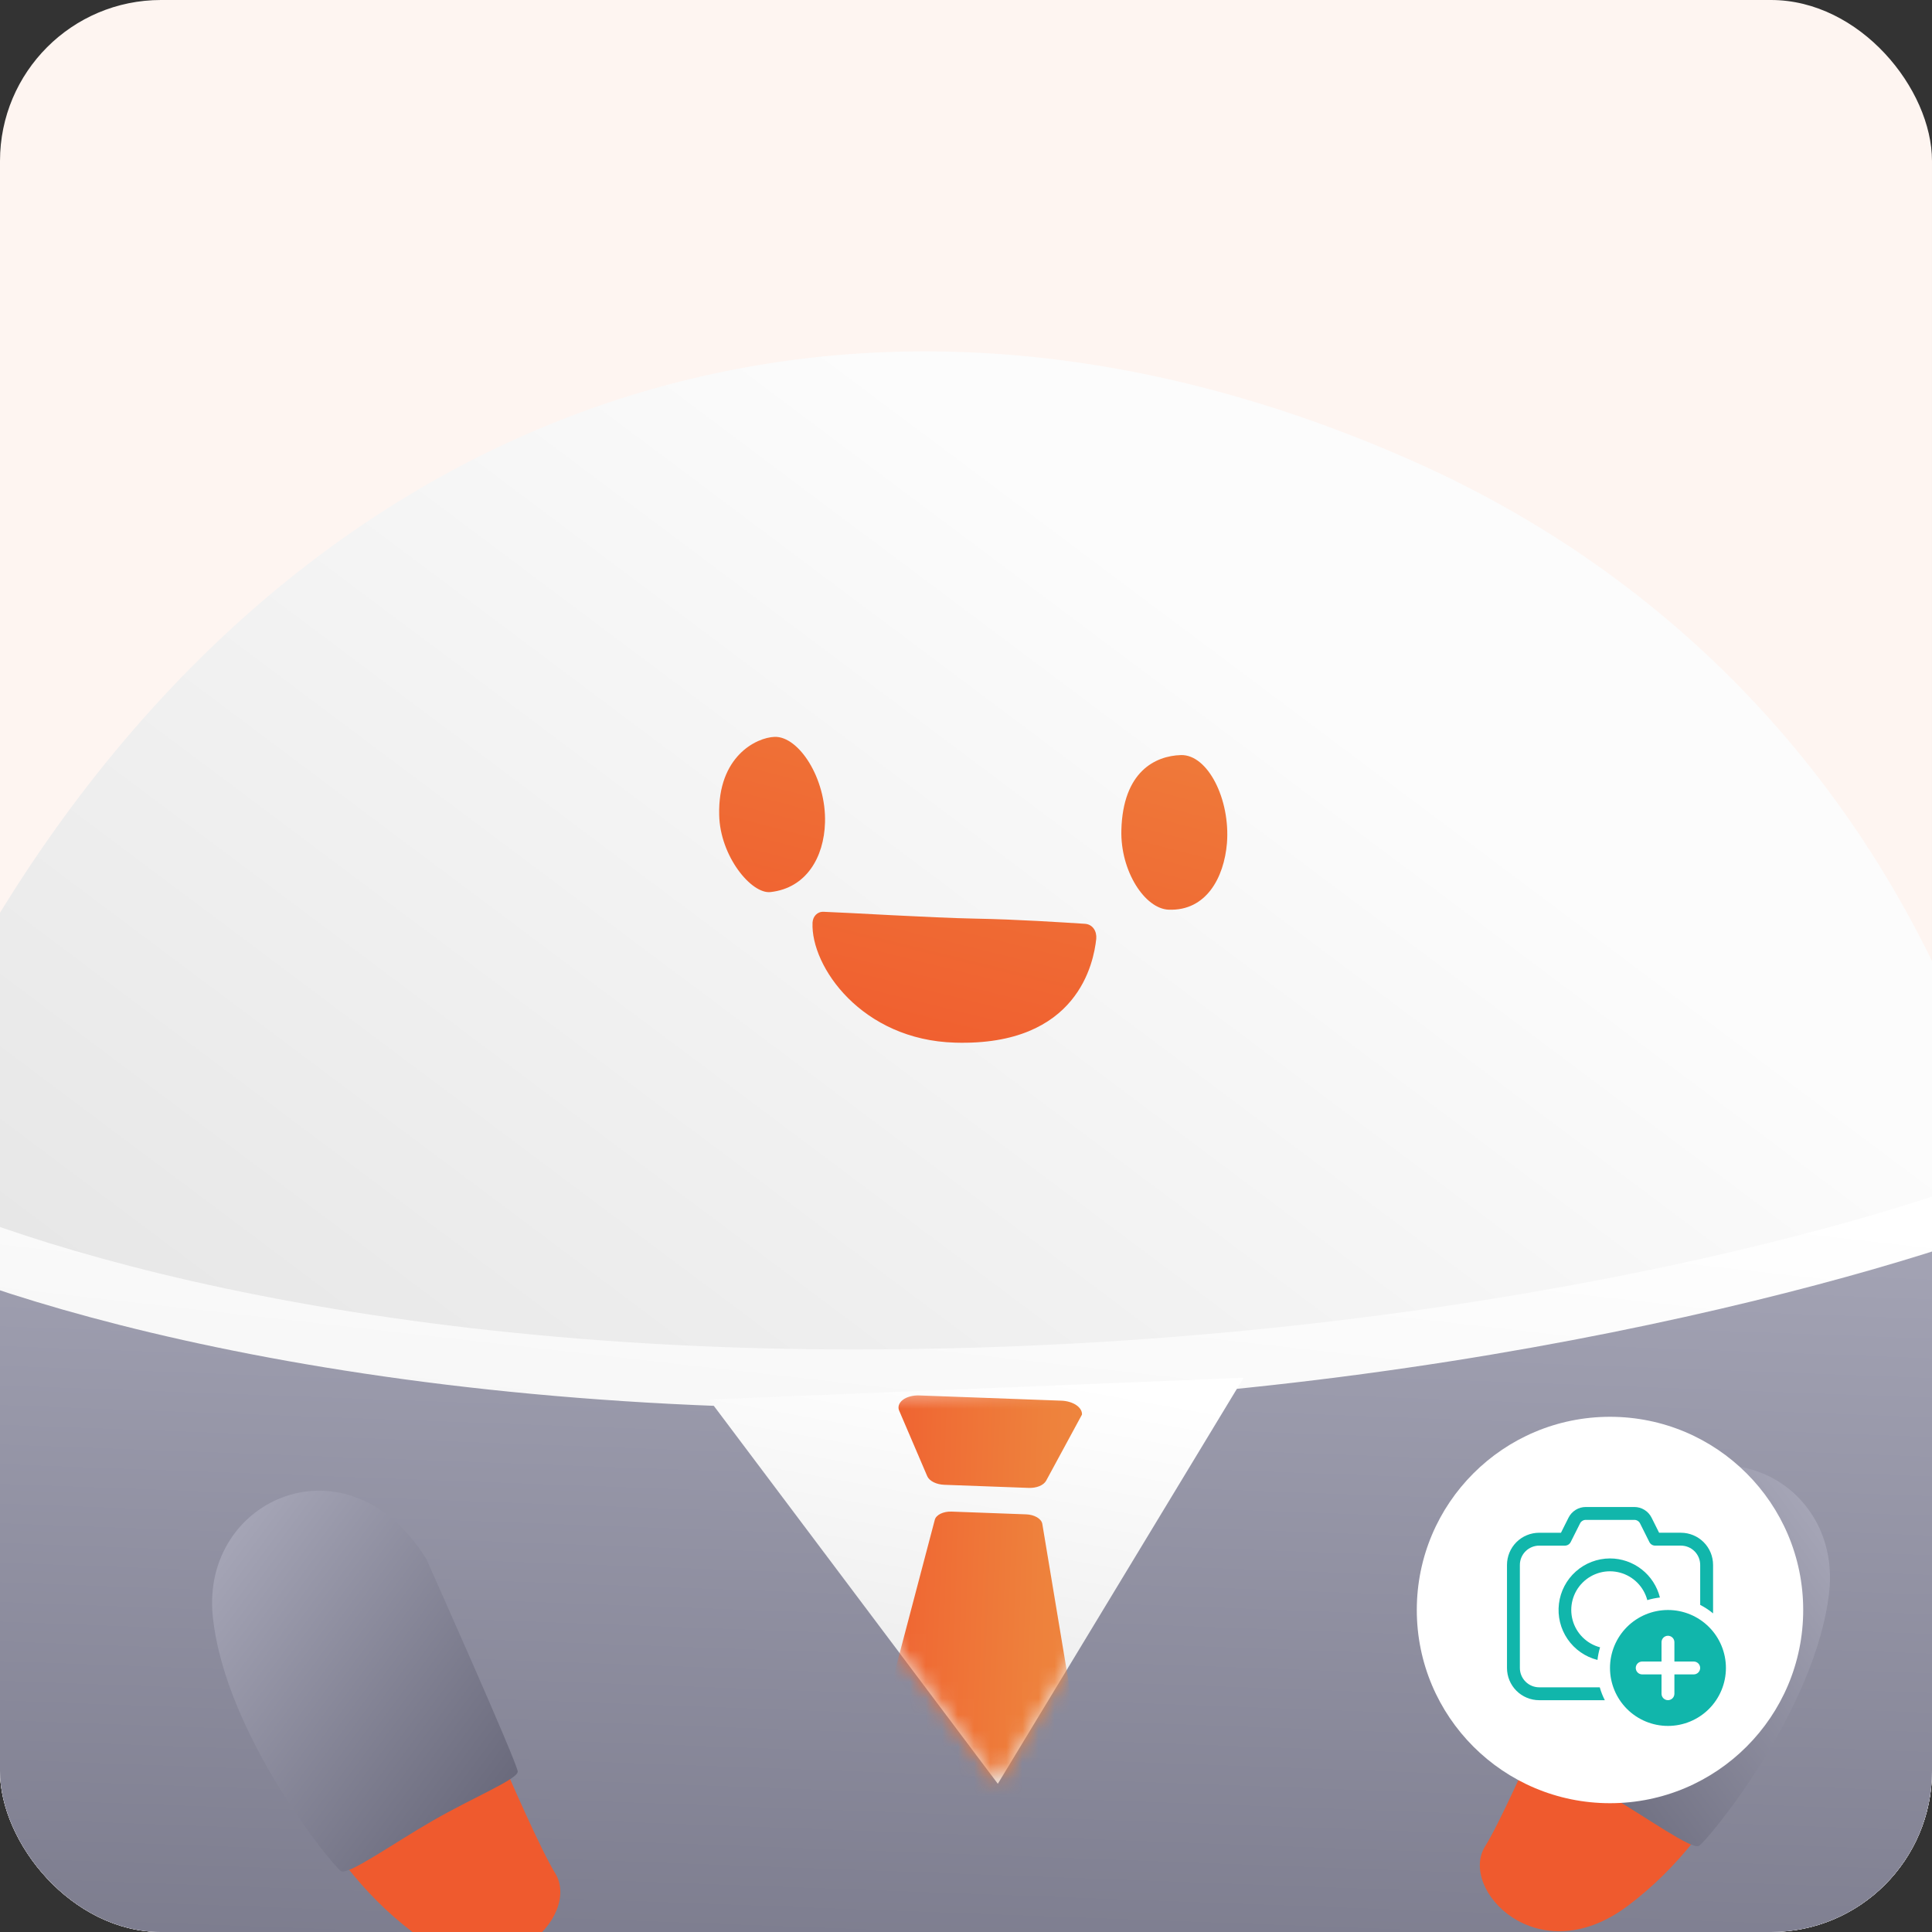 <svg width="120" height="120" viewBox="0 0 120 120" fill="none" xmlns="http://www.w3.org/2000/svg">
<rect x="0" y="0" width="120" height="120" fill="#333333" stroke="none"/>
<g clip-path="url(#clip0_911_20980)">
<rect width="120" height="120" rx="10" fill="#FEF5F1"/>
<path d="M122.451 123.401C108.187 166.229 65.924 169.62 31.195 154.16C-6.296 137.476 -25.817 106.501 -3.698 63.279C14.688 27.385 49.691 11.701 87.855 28.681C122.583 44.16 135.563 84.037 122.451 123.401Z" fill="url(#paint0_linear_911_20980)"/>
<path d="M72.598 56.503C71.112 56.453 69.583 54.108 69.65 51.559C69.747 47.927 71.749 46.95 73.343 46.899C75.014 46.849 76.421 49.639 76.208 52.373C76.027 54.512 74.923 56.584 72.598 56.503Z" fill="url(#paint1_linear_911_20980)"/>
<path d="M47.867 55.407C46.673 55.554 44.719 53.175 44.67 50.616C44.58 46.99 46.969 45.809 48.112 45.768C49.613 45.721 51.322 48.346 51.243 51.086C51.182 53.254 50.076 55.156 47.867 55.407Z" fill="url(#paint2_linear_911_20980)"/>
<path d="M50.468 57.305C50.491 56.922 50.76 56.614 51.161 56.633C52.647 56.684 57.825 57.006 60.596 57.058C63.158 57.103 65.999 57.291 67.399 57.38C67.88 57.419 68.133 57.851 68.09 58.315C67.933 59.75 66.98 64.98 59.332 64.761C53.531 64.603 50.349 60.035 50.468 57.305Z" fill="url(#paint3_linear_911_20980)"/>
<path d="M54.304 83.815C89.228 83.633 115.808 76.267 124.732 72.607C126.447 75.432 131.341 84.323 130.04 101.348C128.289 124.279 86.08 125.879 62.83 125.568C38.333 125.239 -8.806 135.276 -11.15 108.1C-12.68 90.363 -10.545 76.814 -8.863 72.272C-2.642 76.186 19.38 83.998 54.304 83.815Z" fill="url(#paint4_linear_911_20980)"/>
<path d="M54.178 87.483C89.1 87.301 117.587 79.092 126.511 75.434C129.032 81.053 132.31 90.805 131.683 107.854C131.142 122.567 129.807 125.899 125.356 131.562C117.362 134.64 100.987 145.417 61.909 144.893C21.014 144.344 0.23 138.288 -9.241 132.111C-10.709 130.83 -11.66 114.559 -12.062 109.907C-13.592 92.185 -11.585 80.455 -9.902 75.917C-3.681 79.827 19.257 87.664 54.178 87.483Z" fill="url(#paint5_linear_911_20980)"/>
<path d="M27.295 100.157C27.295 100.157 32.833 113.684 34.481 116.345C36.129 119.006 31.187 124.233 25.605 119.989C19.356 115.253 16.376 107.212 15.696 102.84C14.734 96.589 22.465 92.326 27.295 100.157Z" fill="#EF5A2E"/>
<path d="M26.486 96.846C26.486 96.846 32.17 109.565 32.157 110.04C32.143 110.515 29.422 111.623 26.891 113.078C24.401 114.511 21.654 116.468 21.193 116.226C20.732 115.984 13.995 107.801 13.219 100.423C12.444 93.045 21.656 89.016 26.486 96.846Z" fill="url(#paint6_linear_911_20980)"/>
<path d="M99.55 98.537C99.55 98.537 93.914 112.023 92.246 114.673C90.578 117.322 95.482 122.584 101.096 118.381C107.378 113.691 110.417 105.671 111.129 101.305C112.136 95.061 104.436 90.742 99.55 98.537Z" fill="#EF5A2E"/>
<path d="M100.371 95.234C100.371 95.234 94.594 107.911 94.604 108.387C94.614 108.862 97.328 109.989 99.847 111.463C102.327 112.914 105.06 114.891 105.523 114.652C105.986 114.414 112.782 106.28 113.611 98.908C114.44 91.536 105.258 87.44 100.371 95.234Z" fill="url(#paint7_linear_911_20980)"/>
<path d="M61.977 110.794L77.242 85.574L44.043 86.928L61.977 110.794Z" fill="url(#paint8_linear_911_20980)"/>
<mask id="mask0_911_20980" style="mask-type:alpha" maskUnits="userSpaceOnUse" x="44" y="85" width="34" height="26">
<path d="M61.977 110.794L77.242 85.574L44.043 86.928L61.977 110.794Z" fill="url(#paint9_linear_911_20980)"/>
</mask>
<g mask="url(#mask0_911_20980)">
<path d="M65.917 86.998L57.12 86.674C56.916 86.664 56.714 86.685 56.531 86.734C56.347 86.784 56.187 86.86 56.064 86.958C55.941 87.055 55.859 87.17 55.825 87.293C55.791 87.416 55.806 87.543 55.869 87.664L57.592 91.688C57.655 91.834 57.793 91.964 57.983 92.061C58.174 92.157 58.408 92.214 58.65 92.223L63.89 92.416C64.129 92.425 64.364 92.387 64.56 92.307C64.756 92.226 64.902 92.108 64.978 91.969L67.204 87.861C67.21 87.754 67.181 87.646 67.118 87.544C67.056 87.442 66.962 87.348 66.841 87.268C66.721 87.188 66.577 87.122 66.417 87.076C66.257 87.029 66.085 87.003 65.911 86.998L65.917 86.998ZM55.62 110.629L58.562 112.098C59.141 112.387 59.848 112.557 60.579 112.584C61.31 112.611 62.027 112.493 62.626 112.248L65.691 110.992C66.191 110.786 66.588 110.5 66.843 110.164C67.097 109.827 67.2 109.451 67.14 109.074L64.741 94.658C64.717 94.502 64.601 94.354 64.415 94.244C64.229 94.133 63.987 94.067 63.734 94.059L59.107 93.888C58.854 93.879 58.608 93.927 58.414 94.023C58.221 94.119 58.094 94.257 58.058 94.411L54.323 108.588C54.226 108.962 54.295 109.349 54.524 109.708C54.752 110.067 55.131 110.385 55.62 110.629Z" fill="url(#paint10_linear_911_20980)"/>
</g>
<circle cx="100" cy="100" r="12" fill="white"/>
<path d="M98.498 93.602C98.275 93.602 98.057 93.663 97.868 93.78C97.679 93.897 97.525 94.064 97.426 94.262L96.954 95.202H95.602C95.071 95.202 94.562 95.412 94.187 95.787C93.812 96.162 93.602 96.671 93.602 97.202V103.602C93.602 104.132 93.812 104.641 94.187 105.016C94.562 105.391 95.071 105.602 95.602 105.602H99.678C99.547 105.346 99.442 105.078 99.364 104.802H95.602C95.284 104.802 94.979 104.675 94.754 104.45C94.529 104.225 94.402 103.92 94.402 103.602V97.202C94.402 96.883 94.529 96.578 94.754 96.353C94.979 96.128 95.284 96.002 95.602 96.002H97.201C97.275 96.001 97.347 95.981 97.41 95.942C97.473 95.903 97.524 95.847 97.558 95.781L98.14 94.622C98.173 94.555 98.224 94.5 98.288 94.461C98.351 94.422 98.423 94.401 98.498 94.402H101.509C101.583 94.401 101.656 94.422 101.719 94.461C101.783 94.5 101.834 94.556 101.867 94.622L102.446 95.78C102.479 95.846 102.53 95.902 102.593 95.941C102.656 95.98 102.729 96.001 102.803 96.001H104.402C104.721 96.001 105.026 96.127 105.251 96.352C105.476 96.577 105.602 96.882 105.602 97.201V99.683C105.889 99.83 106.157 100.007 106.402 100.21V97.201C106.402 96.67 106.192 96.162 105.817 95.787C105.442 95.412 104.933 95.201 104.402 95.201H103.05L102.582 94.265C102.483 94.065 102.329 93.898 102.14 93.781C101.95 93.663 101.732 93.602 101.509 93.602H98.498Z" fill="#11B6AB"/>
<path d="M99.995 96.797C100.709 96.797 101.403 97.036 101.966 97.476C102.529 97.915 102.928 98.531 103.101 99.224C102.835 99.254 102.572 99.308 102.316 99.386C102.209 98.977 101.995 98.604 101.698 98.305C101.4 98.005 101.029 97.789 100.621 97.679C100.213 97.569 99.784 97.568 99.376 97.677C98.968 97.786 98.596 98.001 98.297 98.299C97.998 98.598 97.784 98.97 97.675 99.378C97.566 99.786 97.567 100.216 97.677 100.623C97.787 101.031 98.003 101.402 98.303 101.7C98.602 101.998 98.975 102.211 99.383 102.318C99.306 102.574 99.252 102.837 99.222 103.102C98.466 102.911 97.806 102.451 97.365 101.808C96.924 101.165 96.734 100.383 96.829 99.609C96.923 98.835 97.297 98.122 97.88 97.605C98.463 97.087 99.215 96.8 99.995 96.797Z" fill="#11B6AB"/>
<path d="M107.2 103.6C107.2 104.555 106.821 105.47 106.146 106.146C105.47 106.821 104.555 107.2 103.6 107.2C102.645 107.2 101.73 106.821 101.054 106.146C100.379 105.47 100 104.555 100 103.6C100 102.645 100.379 101.73 101.054 101.054C101.73 100.379 102.645 100 103.6 100C104.555 100 105.47 100.379 106.146 101.054C106.821 101.73 107.2 102.645 107.2 103.6ZM104 102C104 101.894 103.958 101.792 103.883 101.717C103.808 101.642 103.706 101.6 103.6 101.6C103.494 101.6 103.392 101.642 103.317 101.717C103.242 101.792 103.2 101.894 103.2 102V103.2H102C101.894 103.2 101.792 103.242 101.717 103.317C101.642 103.392 101.6 103.494 101.6 103.6C101.6 103.706 101.642 103.808 101.717 103.883C101.792 103.958 101.894 104 102 104H103.2V105.2C103.2 105.306 103.242 105.408 103.317 105.483C103.392 105.558 103.494 105.6 103.6 105.6C103.706 105.6 103.808 105.558 103.883 105.483C103.958 105.408 104 105.306 104 105.2V104H105.2C105.306 104 105.408 103.958 105.483 103.883C105.558 103.808 105.6 103.706 105.6 103.6C105.6 103.494 105.558 103.392 105.483 103.317C105.408 103.242 105.306 103.2 105.2 103.2H104V102Z" fill="#11B6AB"/>
</g>
<defs>
<linearGradient id="paint0_linear_911_20980" x1="92.437" y1="50.826" x2="23.26" y2="143.158" gradientUnits="userSpaceOnUse">
<stop offset="0.001" stop-color="#FCFCFC"/>
<stop offset="1" stop-color="#DCDCDC"/>
</linearGradient>
<linearGradient id="paint1_linear_911_20980" x1="77.333" y1="35.066" x2="68.126" y2="70.348" gradientUnits="userSpaceOnUse">
<stop offset="0.001" stop-color="#EE883F"/>
<stop offset="1" stop-color="#F05B2E"/>
</linearGradient>
<linearGradient id="paint2_linear_911_20980" x1="54.068" y1="27.427" x2="44.86" y2="62.709" gradientUnits="userSpaceOnUse">
<stop offset="0.001" stop-color="#EE883F"/>
<stop offset="1" stop-color="#F05B2E"/>
</linearGradient>
<linearGradient id="paint3_linear_911_20980" x1="65.509" y1="32.977" x2="56.745" y2="68.373" gradientUnits="userSpaceOnUse">
<stop offset="0.001" stop-color="#EE883F"/>
<stop offset="1" stop-color="#F05B2E"/>
</linearGradient>
<linearGradient id="paint4_linear_911_20980" x1="70.544" y1="70.603" x2="63.388" y2="133.807" gradientUnits="userSpaceOnUse">
<stop stop-color="white"/>
<stop offset="1" stop-color="#E7E7E7"/>
</linearGradient>
<linearGradient id="paint5_linear_911_20980" x1="61.679" y1="73.038" x2="59.016" y2="145.096" gradientUnits="userSpaceOnUse">
<stop stop-color="#A5A5B6"/>
<stop offset="1" stop-color="#6A6A7C"/>
</linearGradient>
<linearGradient id="paint6_linear_911_20980" x1="12.764" y1="97.683" x2="31.283" y2="111.379" gradientUnits="userSpaceOnUse">
<stop stop-color="#A5A5B6"/>
<stop offset="1" stop-color="#6A6A7C"/>
</linearGradient>
<linearGradient id="paint7_linear_911_20980" x1="114.085" y1="96.17" x2="95.468" y2="109.732" gradientUnits="userSpaceOnUse">
<stop stop-color="#A5A5B6"/>
<stop offset="1" stop-color="#6A6A7C"/>
</linearGradient>
<linearGradient id="paint8_linear_911_20980" x1="63.1" y1="85.052" x2="58.105" y2="112.531" gradientUnits="userSpaceOnUse">
<stop stop-color="white"/>
<stop offset="1" stop-color="#E7E7E7"/>
</linearGradient>
<linearGradient id="paint9_linear_911_20980" x1="63.1" y1="85.052" x2="58.105" y2="112.531" gradientUnits="userSpaceOnUse">
<stop stop-color="white"/>
<stop offset="1" stop-color="#E7E7E7"/>
</linearGradient>
<linearGradient id="paint10_linear_911_20980" x1="69.055" y1="100.005" x2="53.073" y2="99.416" gradientUnits="userSpaceOnUse">
<stop offset="0.001" stop-color="#EE883F"/>
<stop offset="0.285" stop-color="#EE813C"/>
<stop offset="0.701" stop-color="#EF6D35"/>
<stop offset="1" stop-color="#F05B2E"/>
</linearGradient>
<clipPath id="clip0_911_20980">
<rect width="120" height="120" rx="10" fill="white"/>
</clipPath>
</defs>
</svg>
